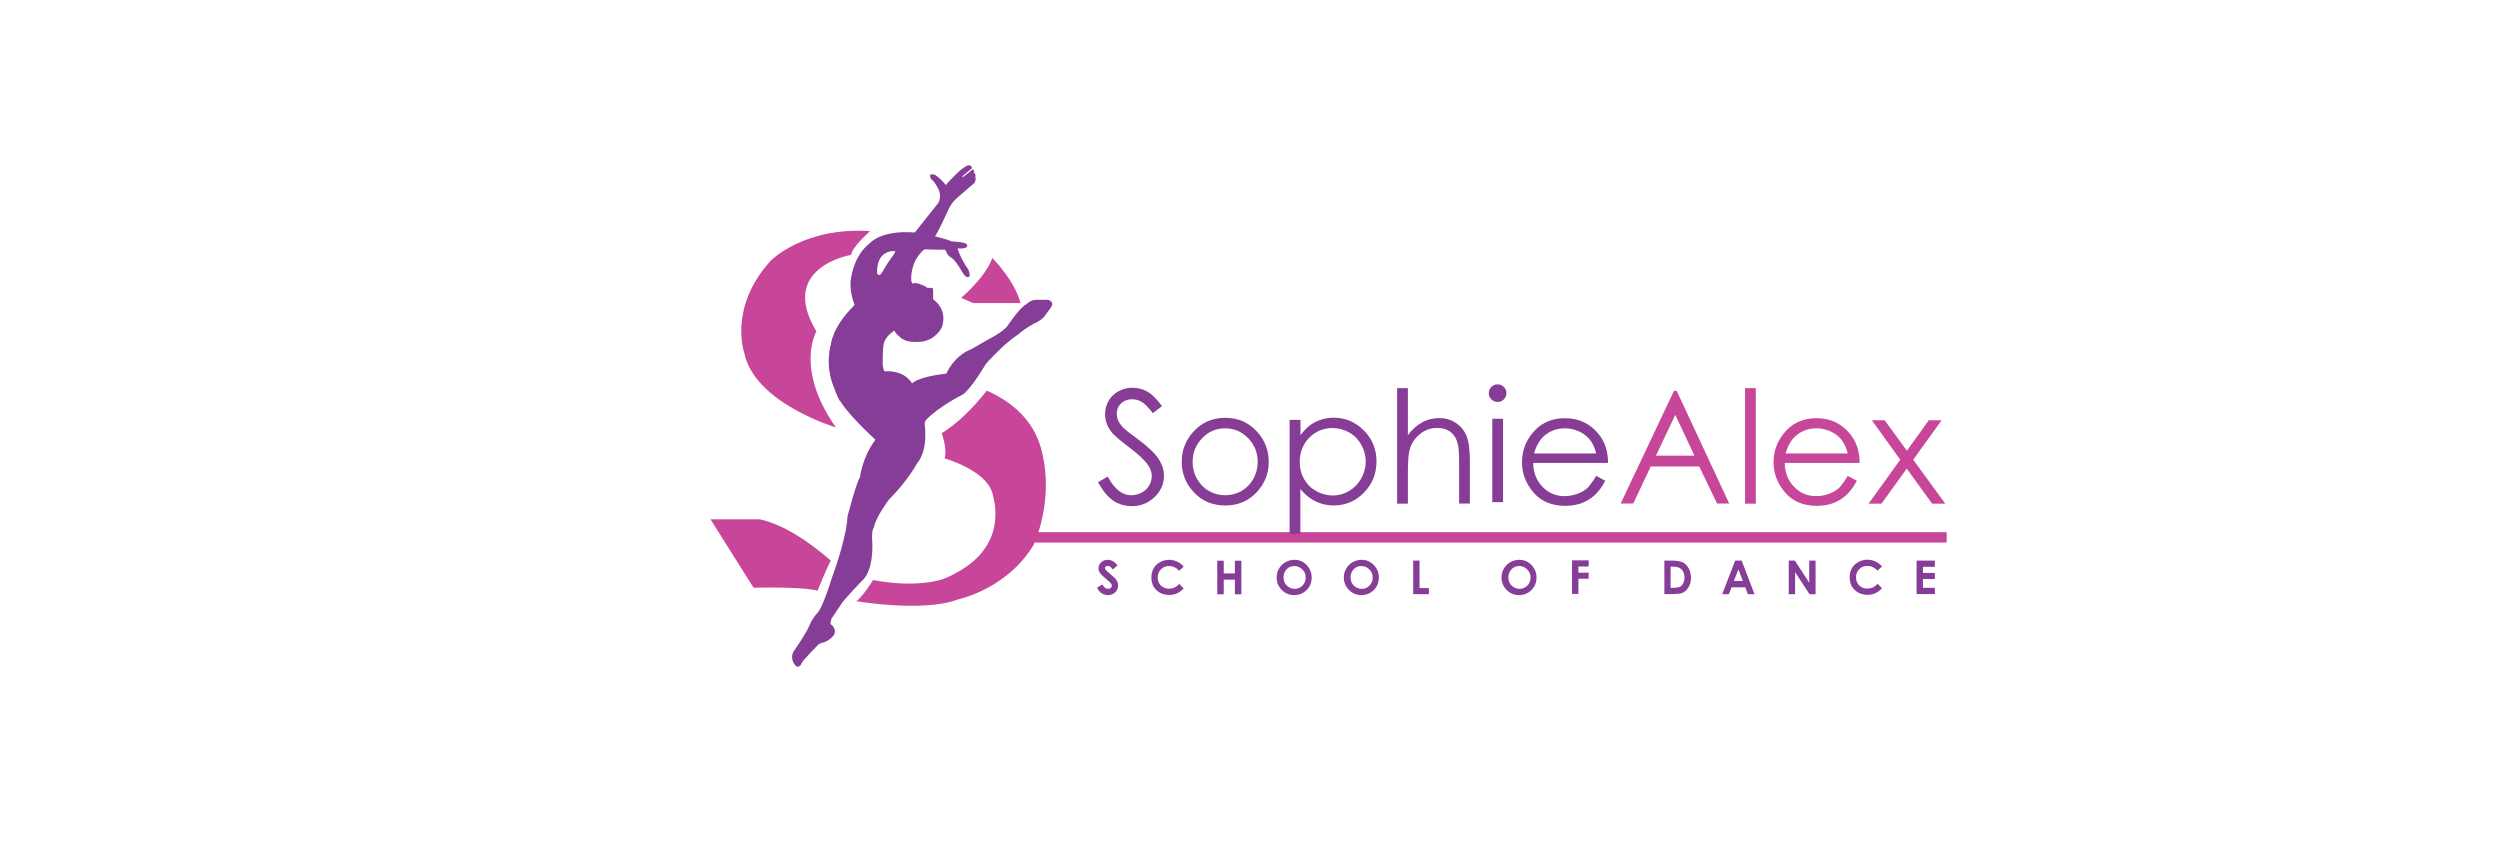 <?xml version="1.0" encoding="utf-8"?>
<!-- Generator: Adobe Illustrator 19.0.0, SVG Export Plug-In . SVG Version: 6.00 Build 0)  -->
<svg version="1.1" id="Слой_2" xmlns="http://www.w3.org/2000/svg" xmlns:xlink="http://www.w3.org/1999/xlink" x="0px" y="0px"
	 viewBox="0 0 1927.9 648.2" style="enable-background:new 0 0 1927.9 648.2;" xml:space="preserve">
<style type="text/css">
	.st0{fill:#C74699;}
	.st1{fill:none;}
	.st2{fill:#873C96;}
	.st3{fill:#853D97;}
</style>
<path class="st0" d="M671,178.2c0,0-14.5,12.8-14.5,18.3c0,0-56.9,9.4-26.9,59.1c0,0-17,28.3,15,74c0,0-63-18.7-70.7-57.7
	c0,0-12.3-34.7,20.3-70.7C594.2,201.2,619.4,174.9,671,178.2z"/>
<path class="st0" d="M787,233.7h-36.5l-9.3-4c0,0,19.3-16.3,24-30.8C765.2,199,782.2,215.7,787,233.7z"/>
<path class="st0" d="M761,301.2c-19,24.3-34.8,32.8-34.8,32.8s4.5,12.5,2.3,19.5c0,0,31.4,8.9,36.6,26.3c0,0,8.8,24.2-6.3,44
	c0,0-7.5,12.8-30.8,22.5c0,0-19.5,7.7-54.7,1c0,0-8.5,13.6-13,16.3c0,0,52,8.8,78.3-1.3c0,0,37.9-7.8,58.4-42
	c0,0,16.1-33.2,6.5-71.8C798.6,327.4,784.3,311.7,761,301.2z"/>
<path class="st0" d="M640.7,432.3c-2.5,4.1-10.3,23.3-10.3,23.3s-6.8-3.2-49.3-2.4l-33.2-52.7l38.2,0
	C604.5,404.8,622.6,416.7,640.7,432.3z"/>
<rect x="796.9" y="410.4" class="st0" width="704.3" height="8"/>
<g>
	<rect x="845.2" y="299" class="st1" width="61.5" height="101.5"/>
	<path class="st2" d="M846.8,371.9l7.4-4.4c5.2,9.6,11.2,14.4,18,14.4c2.9,0,5.7-0.7,8.2-2c2.6-1.4,4.5-3.2,5.8-5.5
		c1.3-2.3,2-4.7,2-7.3c0-2.9-1-5.8-3-8.6c-2.7-3.9-7.7-8.5-14.9-13.9c-7.2-5.5-11.8-9.4-13.5-11.9c-3.1-4.1-4.6-8.5-4.6-13.3
		c0-3.8,0.9-7.2,2.7-10.3c1.8-3.1,4.4-5.6,7.7-7.4c3.3-1.8,6.9-2.7,10.7-2.7c4.1,0,7.9,1,11.5,3c3.6,2,7.3,5.8,11.3,11.2l-7.1,5.4
		c-3.3-4.3-6.1-7.2-8.4-8.6c-2.3-1.4-4.8-2.1-7.5-2.1c-3.5,0-6.4,1.1-8.6,3.2c-2.2,2.1-3.3,4.7-3.3,7.9c0,1.9,0.4,3.7,1.2,5.5
		c0.8,1.8,2.2,3.7,4.3,5.8c1.1,1.1,4.9,4,11.2,8.7c7.5,5.6,12.7,10.5,15.5,14.8c2.8,4.3,4.2,8.7,4.2,13.1c0,6.3-2.4,11.8-7.2,16.4
		c-4.8,4.6-10.6,7-17.5,7c-5.3,0-10.1-1.4-14.4-4.2C854.4,383.3,850.4,378.5,846.8,371.9z"/>
</g>
<g>
	<rect x="905.2" y="299" class="st1" width="89" height="89.5"/>
	<path class="st2" d="M944.9,322.2c9.9,0,18.1,3.6,24.6,10.8c5.9,6.5,8.9,14.3,8.9,23.2c0,9-3.1,16.8-9.4,23.5
		c-6.3,6.7-14.3,10.1-24.1,10.1c-9.9,0-17.9-3.4-24.2-10.1c-6.3-6.7-9.4-14.6-9.4-23.5c0-8.9,3-16.6,8.9-23.2
		C926.7,325.8,934.9,322.2,944.9,322.2z M944.8,330.3c-6.9,0-12.8,2.5-17.7,7.6c-4.9,5.1-7.4,11.2-7.4,18.4c0,4.6,1.1,9,3.4,13
		s5.3,7.1,9.1,9.3c3.8,2.2,8,3.3,12.6,3.3s8.8-1.1,12.6-3.3c3.8-2.2,6.9-5.3,9.1-9.3s3.4-8.4,3.4-13c0-7.2-2.5-13.4-7.4-18.4
		S951.7,330.3,944.8,330.3z"/>
</g>
<g>
	<rect x="985.2" y="299" class="st1" width="83" height="96"/>
	<path class="st2" d="M994.6,323.8h8.3v11.8c3.3-4.5,7-7.9,11.3-10.1c4.2-2.2,9-3.4,14.2-3.4c9.1,0,16.9,3.3,23.4,9.9
		c6.5,6.6,9.7,14.5,9.7,23.8c0,9.5-3.2,17.5-9.7,24.1c-6.4,6.6-14.2,9.9-23.3,9.9c-5.1,0-9.8-1.1-14.1-3.2s-8.2-5.3-11.6-9.5v34.6
		h-8.3V323.8z M1027.7,330.1c-7.2,0-13.2,2.5-18.1,7.5c-4.9,5-7.3,11.2-7.3,18.6c0,4.9,1.1,9.3,3.3,13.2c2.2,3.9,5.3,7,9.4,9.3
		c4.1,2.3,8.4,3.4,12.9,3.4c4.4,0,8.6-1.2,12.5-3.5c3.9-2.3,7-5.5,9.3-9.6c2.3-4.1,3.5-8.5,3.5-13c0-4.6-1.1-8.9-3.4-13
		c-2.3-4.1-5.4-7.3-9.3-9.5C1036.5,331.3,1032.2,330.1,1027.7,330.1z"/>
</g>
<g>
	<rect x="1068.2" y="299.3" class="st1" width="79" height="95.5"/>
	<path class="st2" d="M1077.4,299.3h8.3v36.3c3.3-4.4,7-7.7,11-9.9c4-2.2,8.4-3.3,13.1-3.3c4.8,0,9.1,1.2,12.8,3.7
		c3.7,2.4,6.5,5.7,8.2,9.8c1.8,4.1,2.7,10.6,2.7,19.3v33.1h-8.3v-30.7c0-7.4-0.3-12.3-0.9-14.8c-1-4.3-2.9-7.5-5.6-9.6
		c-2.7-2.1-6.2-3.2-10.6-3.2c-5,0-9.5,1.7-13.4,5c-4,3.3-6.6,7.4-7.8,12.3c-0.8,3.2-1.2,9-1.2,17.5v23.6h-8.3V299.3z"/>
</g>
<g>
	<rect x="1142.8" y="298.1" class="st1" width="31" height="99.5"/>
	<path class="st2" d="M1154.9,296.4c1.9,0,3.5,0.7,4.8,2c1.3,1.3,2,3,2,4.8c0,1.9-0.7,3.4-2,4.8c-1.3,1.3-2.9,2-4.8,2
		c-1.8,0-3.4-0.7-4.8-2c-1.3-1.3-2-2.9-2-4.8c0-1.9,0.7-3.5,2-4.8C1151.5,297.1,1153.1,296.4,1154.9,296.4z M1150.8,322.9h8.3v64.3
		h-8.3V322.9z"/>
</g>
<g>
	<rect x="1167.6" y="299.3" class="st1" width="118" height="100"/>
	<path class="st2" d="M1230.9,367l7,3.7c-2.3,4.5-4.9,8.1-7.9,10.9c-3,2.8-6.4,4.9-10.1,6.3c-3.7,1.4-8,2.2-12.7,2.2
		c-10.5,0-18.7-3.4-24.6-10.3c-5.9-6.9-8.9-14.6-8.9-23.3c0-8.2,2.5-15.4,7.5-21.8c6.3-8.1,14.8-12.2,25.5-12.2
		c11,0,19.7,4.2,26.3,12.5c4.7,5.9,7,13.2,7.1,22h-57.8c0.2,7.5,2.5,13.6,7.2,18.4c4.6,4.8,10.3,7.2,17.1,7.2c3.3,0,6.5-0.6,9.6-1.7
		c3.1-1.1,5.7-2.6,7.9-4.5C1226,374.3,1228.4,371.2,1230.9,367z M1230.9,349.7c-1.1-4.4-2.7-7.9-4.8-10.6c-2.1-2.6-4.9-4.8-8.4-6.4
		c-3.5-1.6-7.1-2.4-10.9-2.4c-6.3,0-11.7,2-16.3,6.1c-3.3,3-5.8,7.4-7.5,13.3H1230.9z"/>
</g>
<g>
	<rect x="1246.9" y="299.3" class="st1" width="114.7" height="111.3"/>
	<path class="st0" d="M1293,301.4l40.5,86.9h-9.4l-13.7-28.6H1273l-13.5,28.6h-9.7l41.1-86.9H1293z M1291.9,319.9l-14.9,31.5h29.7
		L1291.9,319.9z"/>
</g>
<g>
	<rect x="1337.7" y="299.3" class="st1" width="53" height="125.2"/>
	<path class="st0" d="M1345.7,299.3h8.3v89.1h-8.3V299.3z"/>
</g>
<g>
	<rect x="1361.6" y="299.3" class="st1" width="118" height="100"/>
	<path class="st0" d="M1424.9,367l7,3.7c-2.3,4.5-4.9,8.1-7.9,10.9c-3,2.8-6.4,4.9-10.1,6.3c-3.7,1.4-8,2.2-12.7,2.2
		c-10.5,0-18.7-3.4-24.6-10.3c-5.9-6.9-8.9-14.6-8.9-23.3c0-8.2,2.5-15.4,7.5-21.8c6.3-8.1,14.8-12.2,25.5-12.2
		c11,0,19.7,4.2,26.3,12.5c4.7,5.9,7,13.2,7.1,22h-57.8c0.2,7.5,2.5,13.6,7.2,18.4c4.6,4.8,10.3,7.2,17.1,7.2c3.3,0,6.5-0.6,9.6-1.7
		c3.1-1.1,5.7-2.6,7.9-4.5C1420,374.3,1422.4,371.2,1424.9,367z M1424.9,349.7c-1.1-4.4-2.7-7.9-4.8-10.6c-2.1-2.6-4.9-4.8-8.4-6.4
		c-3.5-1.6-7.1-2.4-10.9-2.4c-6.3,0-11.7,2-16.3,6.1c-3.3,3-5.8,7.4-7.5,13.3H1424.9z"/>
</g>
<g>
	<rect x="1441.6" y="299.3" class="st1" width="76" height="128"/>
	<path class="st0" d="M1443.5,324.1h9.9l17.1,23.5l16.9-23.5h9.9l-21.9,30.4l24.7,33.9H1490l-19.6-27l-19.5,27h-9.9l24.4-33.9
		L1443.5,324.1z"/>
</g>
<g>
	<rect x="845.2" y="431.7" class="st1" width="34.5" height="37"/>
	<path class="st3" d="M861.8,435.9l-3.6,3.2c-1.3-1.8-2.6-2.7-3.9-2.7c-0.6,0-1.2,0.2-1.6,0.5c-0.4,0.3-0.6,0.7-0.6,1.2
		s0.1,0.8,0.4,1.2c0.4,0.5,1.6,1.6,3.6,3.3c1.9,1.6,3,2.6,3.4,3c1,1,1.7,2,2.1,2.9c0.4,0.9,0.6,1.9,0.6,3c0,2.1-0.7,3.9-2.2,5.3
		s-3.4,2.1-5.7,2.1c-1.8,0-3.4-0.5-4.8-1.4s-2.5-2.3-3.5-4.3l4.1-2.5c1.2,2.3,2.7,3.4,4.3,3.4c0.8,0,1.6-0.2,2.1-0.7
		s0.9-1.1,0.9-1.7c0-0.6-0.2-1.2-0.7-1.8c-0.4-0.6-1.4-1.5-2.9-2.7c-2.8-2.3-4.6-4.1-5.5-5.3s-1.2-2.5-1.2-3.7
		c0-1.8,0.7-3.3,2.1-4.6s3.1-1.9,5.1-1.9c1.3,0,2.5,0.3,3.7,0.9C859.1,433.2,860.4,434.3,861.8,435.9z"/>
</g>
<g>
	<rect x="886.1" y="431.7" class="st1" width="44.5" height="45"/>
	<path class="st3" d="M912.8,436.9l-3.4,3.3c-2.3-2.5-5-3.7-7.9-3.7c-2.5,0-4.6,0.8-6.2,2.5c-1.7,1.7-2.5,3.8-2.5,6.2
		c0,1.7,0.4,3.3,1.1,4.6c0.7,1.3,1.8,2.4,3.2,3.1c1.4,0.8,2.9,1.1,4.6,1.1c1.4,0,2.7-0.3,3.9-0.8c1.2-0.5,2.5-1.5,3.9-2.9l3.3,3.5
		c-1.9,1.9-3.7,3.2-5.4,3.9s-3.6,1.1-5.8,1.1c-4,0-7.3-1.3-9.9-3.8s-3.8-5.8-3.8-9.8c0-2.6,0.6-4.9,1.7-6.9s2.8-3.6,5-4.8
		s4.5-1.8,7-1.8c2.1,0,4.2,0.5,6.2,1.4C909.7,434,911.4,435.2,912.8,436.9z"/>
</g>
<g>
	<rect x="935.7" y="431.7" class="st1" width="29" height="35.8"/>
	<path class="st3" d="M938.7,432.4h5v9.8h8.6v-9.8h5v25.9h-5v-11.3h-8.6v11.3h-5V432.4z"/>
</g>
<g>
	<rect x="983.1" y="431.7" class="st1" width="34.7" height="33.2"/>
	<path class="st3" d="M998.2,431.7c3.7,0,6.8,1.3,9.4,4s3.9,5.9,3.9,9.7c0,3.8-1.3,7-3.9,9.6s-5.7,3.9-9.5,3.9c-3.9,0-7.1-1.3-9.7-4
		c-2.6-2.7-3.9-5.9-3.9-9.6c0-2.5,0.6-4.7,1.8-6.8s2.8-3.7,4.9-4.9C993.6,432.3,995.8,431.7,998.2,431.7z M998.2,436.5
		c-2.4,0-4.4,0.8-6,2.5c-1.6,1.7-2.4,3.8-2.4,6.3c0,2.9,1,5.1,3.1,6.8c1.6,1.3,3.4,2,5.5,2c2.3,0,4.3-0.8,6-2.5s2.5-3.8,2.5-6.2
		c0-2.5-0.8-4.5-2.5-6.2C1002.6,437.4,1000.5,436.5,998.2,436.5z"/>
</g>
<g>
	<rect x="1034.8" y="431.7" class="st1" width="34.7" height="33.2"/>
	<path class="st3" d="M1050,431.7c3.7,0,6.8,1.3,9.4,4s3.9,5.9,3.9,9.7c0,3.8-1.3,7-3.9,9.6s-5.7,3.9-9.5,3.9c-3.9,0-7.1-1.3-9.7-4
		c-2.6-2.7-3.9-5.9-3.9-9.6c0-2.5,0.6-4.7,1.8-6.8s2.8-3.7,4.9-4.9C1045.3,432.3,1047.6,431.7,1050,431.7z M1049.9,436.5
		c-2.4,0-4.4,0.8-6,2.5c-1.6,1.7-2.4,3.8-2.4,6.3c0,2.9,1,5.1,3.1,6.8c1.6,1.3,3.4,2,5.5,2c2.3,0,4.3-0.8,6-2.5s2.5-3.8,2.5-6.2
		c0-2.5-0.8-4.5-2.5-6.2C1054.3,437.4,1052.3,436.5,1049.9,436.5z"/>
</g>
<g>
	<rect x="1086.8" y="431.6" class="st1" width="17.8" height="29.7"/>
	<path class="st3" d="M1089.8,432.3h4.9v21.2h7.2v4.7h-12.1V432.3z"/>
</g>
<g>
	<rect x="1156.5" y="431.7" class="st1" width="34.7" height="33.2"/>
	<path class="st3" d="M1171.6,431.7c3.7,0,6.8,1.3,9.4,4s3.9,5.9,3.9,9.7c0,3.8-1.3,7-3.9,9.6s-5.7,3.9-9.5,3.9
		c-3.9,0-7.1-1.3-9.7-4c-2.6-2.7-3.9-5.9-3.9-9.6c0-2.5,0.6-4.7,1.8-6.8s2.8-3.7,4.9-4.9C1167,432.3,1169.2,431.7,1171.6,431.7z
		 M1171.6,436.5c-2.4,0-4.4,0.8-6,2.5c-1.6,1.7-2.4,3.8-2.4,6.3c0,2.9,1,5.1,3.1,6.8c1.6,1.3,3.4,2,5.5,2c2.3,0,4.3-0.8,6-2.5
		s2.5-3.8,2.5-6.2c0-2.5-0.8-4.5-2.5-6.2C1176,437.4,1174,436.5,1171.6,436.5z"/>
</g>
<g>
	<rect x="1209.3" y="431.5" class="st1" width="31.5" height="31.3"/>
	<path class="st3" d="M1212.3,432.1h12.8v4.8h-7.9v4.7h7.9v4.7h-7.9V458h-4.9V432.1z"/>
</g>
<g>
	<rect x="1280.5" y="431.6" class="st1" width="34.3" height="34.8"/>
	<path class="st3" d="M1283.5,432.3h5.8c3.8,0,6.6,0.5,8.4,1.4c1.8,0.9,3.3,2.4,4.5,4.5s1.8,4.5,1.8,7.3c0,2-0.3,3.8-1,5.5
		c-0.7,1.7-1.6,3.1-2.7,4.2s-2.4,1.9-3.8,2.3c-1.4,0.4-3.7,0.6-7.1,0.6h-5.9V432.3z M1288.3,437v16.3h2.3c2.3,0,3.9-0.3,4.9-0.8
		c1-0.5,1.8-1.4,2.5-2.6c0.6-1.2,1-2.7,1-4.5c0-2.7-0.8-4.9-2.3-6.4c-1.4-1.4-3.6-2-6.7-2H1288.3z"/>
</g>
<g>
	<rect x="1327.2" y="431.6" class="st1" width="40" height="38"/>
	<path class="st3" d="M1338.1,432.3h5l9.9,25.9h-5.1l-2-5.3h-10.6l-2.1,5.3h-5.1L1338.1,432.3z M1340.6,439.1l-3.5,8.9h6.9
		L1340.6,439.1z"/>
</g>
<g>
	<rect x="1376.4" y="431.6" class="st1" width="42.3" height="37"/>
	<path class="st3" d="M1379.4,432.3h4.7l11.1,17v-17h4.9v25.9h-4.7l-11.1-17v17h-4.9V432.3z"/>
</g>
<g>
	<rect x="1424.6" y="431.6" class="st1" width="34" height="38.5"/>
	<path class="st3" d="M1451.3,436.8l-3.4,3.3c-2.3-2.5-5-3.7-7.9-3.7c-2.5,0-4.6,0.8-6.2,2.5c-1.7,1.7-2.5,3.8-2.5,6.2
		c0,1.7,0.4,3.3,1.1,4.6c0.7,1.3,1.8,2.4,3.2,3.1c1.4,0.8,2.9,1.1,4.6,1.1c1.4,0,2.7-0.3,3.9-0.8c1.2-0.5,2.5-1.5,3.9-2.9l3.3,3.5
		c-1.9,1.9-3.7,3.2-5.4,3.9s-3.6,1.1-5.8,1.1c-4,0-7.3-1.3-9.9-3.8s-3.8-5.8-3.8-9.8c0-2.6,0.6-4.9,1.7-6.9s2.8-3.6,5-4.8
		s4.5-1.8,7-1.8c2.1,0,4.2,0.5,6.2,1.4C1448.2,433.9,1449.9,435.2,1451.3,436.8z"/>
</g>
<g>
	<rect x="1475" y="431.6" class="st1" width="30.5" height="30.5"/>
	<path class="st3" d="M1478,432.3h14.1v4.8h-9.2v4.7h9.2v4.7h-9.2v6.8h9.2v4.8H1478V432.3z"/>
</g>
<path class="st3" d="M631.8,496.7c0,0,0.4-0.4,1-0.4L632,495l-2.1,1.4L631.8,496.7z"/>
<path class="st3" d="M712.8,327c0,0,0.3-1.9,1.4-2.9l-8.7-0.6c0,0,2,5.5,2.3,5.5C707.9,329,712.8,327,712.8,327z"/>
<path class="st3" d="M674.8,339.8c0,0,0.2-0.3,0-0.6l1.7-0.3l-1,1.5L674.8,339.8z"/>
<path class="st3" d="M644.1,301.6c0,0,3.3,7.5,4,8.2l-2-7.9L644.1,301.6z"/>
<path class="st3" d="M642.2,260.2c0,0-1.9,6.5-2.7,12.2l4.9-8.2L642.2,260.2z"/>
<path class="st3" d="M658.6,236c0,0,0.5-0.4,0.2-1.2l1.8,0.2l-1.4,2.6L658.6,236z"/>
<path class="st3" d="M657.5,209.6c0,0-1.3,5.1-1.4,7.4l7.3-3.3L657.5,209.6z"/>
<path class="st3" d="M712.2,192.8c0,0,0.2-0.3,1-0.3l-1.4-0.7c0,0-0.2,0.7-0.2,0.7C711.7,192.5,712.2,192.8,712.2,192.8z"/>
<path class="st3" d="M728.6,192.9c0,0,0.5,0.1,0.6,0.4l0.8-1.5L728.6,192.9z"/>
<path class="st3" d="M738.4,192.4c0,0-0.2-0.4,0.3-0.4l-1.4-0.5l0.8,0.9L738.4,192.4z"/>
<path class="st3" d="M689.6,255.2c0,0-0.1-0.1-0.2-0.1c-0.2,0.1,0-0.3,0-0.3l0.6,0L689.6,255.2z"/>
<path class="st3" d="M808.3,231.2h-9.6c-4,0.1-7.3,3.5-7.3,3.5c-5.1,2.5-14.6,16.8-14.6,16.8c-3.7,4.7-13.5,9.6-13.5,9.6l-14.5,8.3
	c-13.6,5.3-19,18.7-19,18.7c-23,2.6-26.4,7.6-26.4,7.6c-6.8-11.1-21.1-9.3-21.1-9.3c-1.2-0.7-1.6-5.3-1.6-5.3
	c0.1-6.7-0.1-13.8,1.2-17.3c1.8-5.1,7.7-8.9,7.7-8.9c0.8,1.9,3.4,4.2,5.2,5.7c0.1,0.1,2.4,1.9,5.3,2.5c4.4,1,9.1,0.6,12,0.2
	c0.3-0.1,3.8-0.9,6.1-2.3c6.4-4,8.3-9,8.3-9c4.4-14.3-6.9-21.1-6.9-21.1v-7.6c0-1.2-1-1.3-1.2-1.3h-3.3c-0.9-1.1-3.9-2.3-6.8-3.3
	c0,0-3-0.9-4.8,0c0,0-0.4-0.7-0.6-1.7c-0.1,0-0.1,0-0.1,0c0-0.3-0.1-0.7-0.1-1c0-0.2,0-0.4,0-0.6c0-0.1,0-0.1,0-0.2
	c0-0.1,0-0.2,0-0.3l0,0c-0.1-3.7,0.7-7.6,2.2-11.7c2-5.8,7.8-11,7.8-11c1.4,0.3,16.5,0.4,16.5,0.4c1,4.2,3.6,5.6,3.6,5.6
	c3.3,1.4,7.5,8.5,9.4,11.9l0,0c0.7,1.3,2.4,3,2.4,3c3.1,2,3.3-0.5,3.1-2.4l0,0c0,0-0.9-2.7-0.9-2.7l0,0c-3.8-5.4-6.6-10.9-8.4-16.4
	l3.3,0c0,0,2.1-0.1,3-0.5c1.7-1.1,1.2-2.3,0.5-3.1c-0.9-0.7-4.8-1.3-4.8-1.3l-6.7-0.6c-1.6-1-12.7-3.9-12.7-3.9
	c1.6-1.3,9.8-19.3,9.8-19.3c2.6-6.6,7.6-10.6,7.6-10.6l12.5-10.7c0,0,0.5-0.5,0.8-1c0,0,0,0,0,0c0,0,0,0,0,0
	c0.6-1.3,0.8-2.5,0.7-3.8c-0.2-0.2-1.3,0.3-1.3,0.3c1.1-0.5,1.2-1.1,1.2-1.4c-0.1-0.8-0.3-1.5-0.5-2.2c-0.6-0.2-1.7,0.4-1.7,0.4
	c1.3-0.8,1.3-1.4,1.2-1.6c-0.2-0.4-0.4-0.9-0.6-1.3c-0.3-0.4-0.8-0.2-0.8-0.2l0,0c-1.6,1.3-6.5,5.3-6.7,5.4c-1.7,0.9-1.1,0-1.1,0
	c0-0.5,5.7-5,7.3-6.3c0,0,0.3-0.3,0.1-0.9c-0.5-0.7-0.8-1.1-0.8-1.1c-0.6-0.5-1.4-0.5-2.2-0.4c-1.5,0.3-5.8,3.7-6,3.8
	c-5.6,5-11.2,11.4-11.2,11.4c-2.8-4.2-8.2-7.9-8.2-7.9c-6.5-1.9-2.9,3.5-2.9,3.5c2.4,1.3,5.3,7.2,5.3,7.2c3.3,6,0,11.1,0,11.1
	l-18,22.7c-26-2.1-34.6,8.1-34.6,8.1c-12.5,9.9-14.1,25.3-14.1,25.3c-3,10.3,2.3,22.4,2.3,22.4l-0.6,0.6
	c-17.4,17.5-17.6,30.1-17.6,30.1c-6,20.3,4.7,38.4,4.7,38.4c2.6,10.5,29.5,34.9,29.5,34.9c-10.3,13.6-12,29.4-12,29.4
	c-1.8,0.6-9.5,29.6-9.5,29.6c-0.9,18.1-12,47.3-12,47.3c-8,25.6-11.4,27.5-11.4,27.5c-1.3,1.2-3.1,3.8-4.3,5.9
	c-0.3,0.4-1.3,2.7-2,4.2c-0.2,0.4-0.4,0.9-0.7,1.5c0,0,0,0,0,0l0,0c-3.1,6.3-11.4,18.2-11.4,18.2c-2.8,5.9,1.4,10.2,1.4,10.2
	c2,2.8,4.2,0,4.2,0l1.1-1.9c-0.2-1,13.7-15.1,13.7-15.1c5.4-0.1,9.3-4.4,9.3-4.4c4.2-3.7,1.8-7.5,0.5-9c-0.2-0.2-0.7-0.6-0.9-0.7
	c0,0-0.1-0.1-0.1-0.1c0,0-0.1,0-0.1,0h0c-1-0.9,0.4-4.8,0.4-4.8l7.3-10.8c0.1-1.4,15.5-17.6,15.5-17.6c10-7.8,8.6-29.9,8.6-29.9
	c-0.4-5.2-0.3-9.7,1.3-12.2c1.6-8.1,11.6-21.2,11.6-21.2c14.9-15,21.4-27.6,21.4-27.6c9.8-11.4,5.8-32.3,5.8-32.3l0.6-0.8
	c10.9-11.4,28.8-20.1,28.8-20.1c6.5-4,18-23.6,18-23.6c1.3-1.9,10.1-10.6,10.1-10.6c8.3-8.2,15.1-12.4,15.1-12.4
	c5.1-4.7,11.3-8,14.9-9.7l0,0c0.2-0.1,3.8-2.2,5.4-4.5c2.1-2.9,4.8-6.6,4.8-6.6C813.5,232.5,808.3,231.2,808.3,231.2z M676.4,210.8
	c-0.4-13.6,6.8-16.4,10.5-17l0,0c0.4-0.2,3.6-0.2,3.6-0.1c-0.2,0.8-1.2,2.5-1.4,2.8c0,0,0,0,0,0c0,0,0,0,0,0l0,0
	c-0.1,0.1-0.2,0.3-0.3,0.4c-3,3.9-5.9,8.5-8.8,13.6C677.6,213.9,676.4,210.8,676.4,210.8z"/>
</svg>

